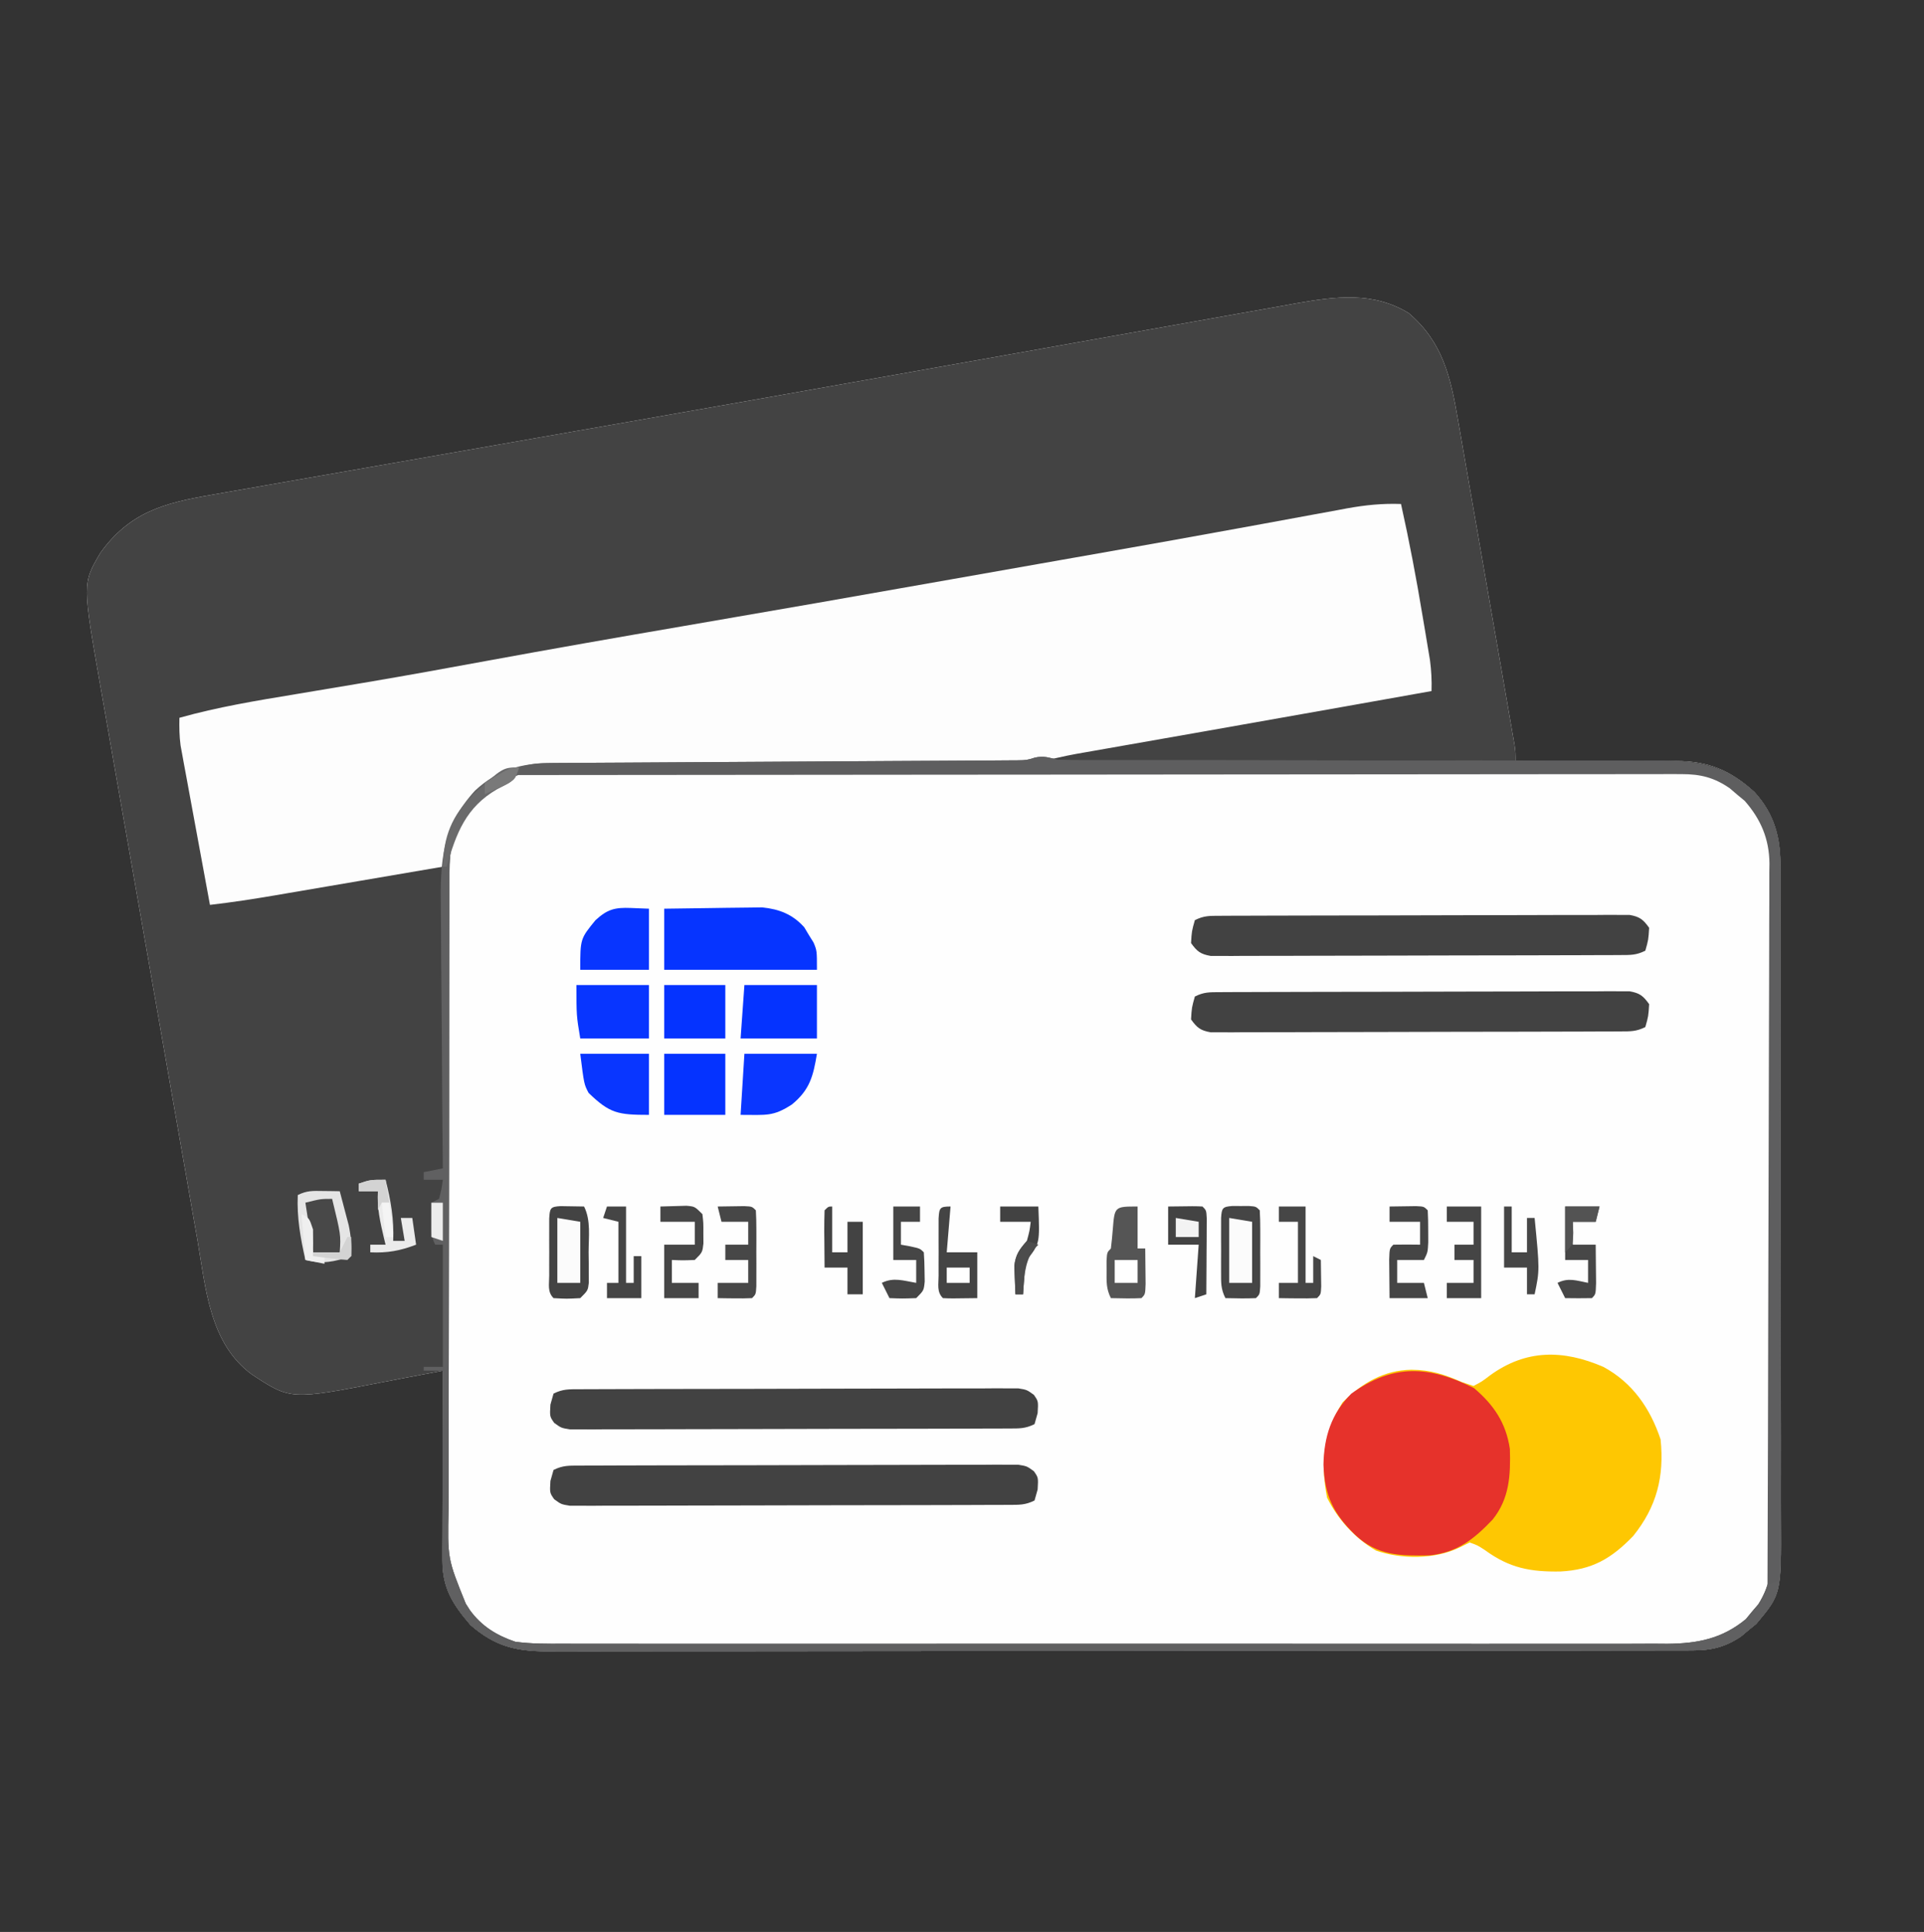 <?xml version="1.0" encoding="UTF-8" standalone="no"?>
<svg
   id="svg"
   version="1.1"
   style="display: block;"
   viewBox="0 0 504 506"
   sodipodi:docname="carta-di-credito.svg"
   inkscape:version="1.2.2 (b0a8486, 2022-12-01)"
   xmlns:inkscape="http://www.inkscape.org/namespaces/inkscape"
   xmlns:sodipodi="http://sodipodi.sourceforge.net/DTD/sodipodi-0.dtd"
   xmlns="http://www.w3.org/2000/svg"
   xmlns:svg="http://www.w3.org/2000/svg">
  <rect x="0" y="0" width="504" height="506" fill="#333333" stroke="none"/>
  <defs
     id="defs14312" />
  <sodipodi:namedview
     id="namedview14310"
     pagecolor="#ffffff"
     bordercolor="#000000"
     borderopacity="0.25"
     inkscape:showpageshadow="2"
     inkscape:pageopacity="0.0"
     inkscape:pagecheckerboard="0"
     inkscape:deskcolor="#d1d1d1"
     showgrid="false"
     inkscape:zoom="0.46640316"
     inkscape:cx="45.025424"
     inkscape:cy="253"
     inkscape:window-width="1427"
     inkscape:window-height="456"
     inkscape:window-x="0"
     inkscape:window-y="25"
     inkscape:window-maximized="0"
     inkscape:current-layer="svg" />
  <path
     d="M0 0 C8.922 7.574 11.008 16.761 12.901 27.878 C13.067 28.821 13.234 29.764 13.405 30.735 C13.947 33.819 14.48 36.906 15.012 39.992 C15.388 42.147 15.765 44.302 16.142 46.456 C16.929 50.956 17.711 55.456 18.49 59.957 C19.488 65.732 20.496 71.505 21.506 77.278 C22.283 81.72 23.057 86.162 23.83 90.604 C24.2 92.734 24.572 94.864 24.943 96.994 C25.461 99.961 25.974 102.93 26.487 105.898 C26.718 107.221 26.718 107.221 26.954 108.571 C27.163 109.782 27.163 109.782 27.375 111.017 C27.496 111.718 27.618 112.419 27.743 113.141 C28 115 28 115 28 118 C28.617 117.987 29.233 117.973 29.869 117.96 C36.326 117.826 42.782 117.736 49.24 117.67 C51.646 117.64 54.051 117.6 56.456 117.547 C59.927 117.474 63.396 117.44 66.867 117.414 C67.931 117.383 68.995 117.352 70.091 117.32 C78.471 117.316 84.404 119.809 90.616 125.474 C95.929 131.359 97.451 137.483 97.388 145.184 C97.396 146.378 97.396 146.378 97.404 147.596 C97.418 150.248 97.411 152.9 97.404 155.552 C97.41 157.46 97.417 159.367 97.425 161.275 C97.443 166.447 97.442 171.618 97.436 176.79 C97.433 181.111 97.439 185.433 97.445 189.754 C97.459 199.952 97.457 210.149 97.446 220.347 C97.435 230.857 97.449 241.367 97.475 251.878 C97.498 260.911 97.504 269.944 97.498 278.976 C97.495 284.367 97.497 289.758 97.515 295.149 C97.53 300.22 97.526 305.291 97.507 310.362 C97.504 312.219 97.507 314.076 97.517 315.933 C97.619 335.499 97.619 335.499 91.035 343.34 C90.384 343.867 89.733 344.394 89.062 344.938 C88.414 345.483 87.766 346.028 87.098 346.59 C82.989 349.352 79.408 350.25 74.488 350.257 C73.385 350.264 72.283 350.27 71.147 350.277 C69.339 350.272 69.339 350.272 67.494 350.267 C65.567 350.274 65.567 350.274 63.6 350.281 C60.035 350.293 56.471 350.293 52.906 350.291 C49.061 350.29 45.215 350.301 41.37 350.311 C33.837 350.327 26.303 350.333 18.77 350.334 C12.647 350.335 6.523 350.339 0.4 350.346 C-16.961 350.363 -34.323 350.372 -51.684 350.371 C-52.62 350.371 -53.556 350.371 -54.52 350.371 C-55.926 350.37 -55.926 350.37 -57.36 350.37 C-72.547 350.37 -87.735 350.389 -102.922 350.417 C-118.517 350.446 -134.111 350.459 -149.705 350.458 C-158.46 350.457 -167.215 350.463 -175.97 350.484 C-183.425 350.502 -190.879 350.507 -198.333 350.493 C-202.136 350.487 -205.938 350.486 -209.74 350.504 C-213.865 350.522 -217.989 350.51 -222.113 350.494 C-223.312 350.505 -224.511 350.515 -225.746 350.526 C-234.051 350.457 -239.325 349.174 -245.75 343.625 C-250.47 338.119 -253.13 333.901 -253.114 326.611 C-253.113 324.959 -253.113 324.959 -253.113 323.274 C-253.108 322.087 -253.103 320.899 -253.098 319.676 C-253.096 318.459 -253.095 317.243 -253.093 315.989 C-253.088 312.097 -253.075 308.205 -253.062 304.312 C-253.057 301.676 -253.053 299.04 -253.049 296.404 C-253.038 289.936 -253.021 283.468 -253 277 C-254.299 277.246 -254.299 277.246 -255.624 277.497 C-258.012 277.95 -260.4 278.402 -262.788 278.854 C-264.677 279.213 -266.567 279.574 -268.455 279.941 C-292.844 284.678 -292.844 284.678 -303 278 C-314.123 269.862 -315.104 255.418 -317.284 242.754 C-317.587 241.034 -317.892 239.315 -318.197 237.596 C-319.018 232.957 -319.826 228.316 -320.632 223.674 C-321.481 218.801 -322.34 213.93 -323.197 209.058 C-324.636 200.882 -326.066 192.703 -327.491 184.524 C-329.136 175.086 -330.791 165.649 -332.451 156.214 C-334.223 146.14 -335.989 136.065 -337.754 125.989 C-338.26 123.098 -338.768 120.207 -339.275 117.316 C-340.074 112.763 -340.869 108.21 -341.662 103.657 C-341.952 101.991 -342.243 100.327 -342.536 98.662 C-347.43 70.817 -347.43 70.817 -342.703 62.801 C-335.067 52.153 -325.961 49.725 -313.588 47.609 C-312.338 47.388 -311.087 47.167 -309.799 46.94 C-306.34 46.329 -302.88 45.729 -299.42 45.13 C-295.683 44.482 -291.949 43.824 -288.214 43.167 C-280.902 41.882 -273.588 40.606 -266.274 39.333 C-256.887 37.698 -247.502 36.054 -238.117 34.409 C-234.615 33.795 -231.114 33.182 -227.612 32.568 C-226.737 32.415 -225.862 32.262 -224.961 32.104 C-219.577 31.161 -214.194 30.219 -208.81 29.277 C-184.049 24.949 -159.296 20.576 -134.548 16.168 C-129.201 15.215 -123.853 14.265 -118.505 13.314 C-117.2 13.082 -117.2 13.082 -115.869 12.846 C-112.39 12.227 -108.911 11.609 -105.433 10.991 C-96.095 9.332 -86.758 7.67 -77.422 6 C-70.207 4.709 -62.99 3.424 -55.772 2.147 C-52.092 1.495 -48.413 0.841 -44.734 0.178 C-40.742 -0.54 -36.747 -1.246 -32.752 -1.95 C-31.598 -2.16 -30.443 -2.37 -29.253 -2.587 C-18.95 -4.382 -9.291 -5.638 0 0 Z "
     transform="translate(369,82)"
     style="fill: #FEFEFE;"
     id="path14205" />
  <path
     d="M0 0 C8.922 7.574 11.008 16.761 12.901 27.878 C13.067 28.821 13.234 29.764 13.405 30.735 C13.947 33.819 14.48 36.906 15.012 39.992 C15.388 42.147 15.765 44.302 16.142 46.456 C16.929 50.956 17.711 55.456 18.49 59.957 C19.488 65.732 20.496 71.505 21.506 77.278 C22.283 81.72 23.057 86.162 23.83 90.604 C24.2 92.734 24.572 94.864 24.943 96.994 C25.461 99.961 25.974 102.93 26.487 105.898 C26.718 107.221 26.718 107.221 26.954 108.571 C27.163 109.782 27.163 109.782 27.375 111.017 C27.496 111.718 27.618 112.419 27.743 113.141 C28 115 28 115 28 118 C28.617 117.987 29.233 117.973 29.869 117.96 C36.326 117.826 42.782 117.736 49.24 117.67 C51.646 117.64 54.051 117.6 56.456 117.547 C59.927 117.474 63.396 117.44 66.867 117.414 C67.931 117.383 68.995 117.352 70.091 117.32 C78.471 117.316 84.404 119.809 90.616 125.474 C95.929 131.359 97.451 137.483 97.388 145.184 C97.396 146.378 97.396 146.378 97.404 147.596 C97.418 150.248 97.411 152.9 97.404 155.552 C97.41 157.46 97.417 159.367 97.425 161.275 C97.443 166.447 97.442 171.618 97.436 176.79 C97.433 181.111 97.439 185.433 97.445 189.754 C97.459 199.952 97.457 210.149 97.446 220.347 C97.435 230.857 97.449 241.367 97.475 251.878 C97.498 260.911 97.504 269.944 97.498 278.976 C97.495 284.367 97.497 289.758 97.515 295.149 C97.53 300.22 97.526 305.291 97.507 310.362 C97.504 312.219 97.507 314.076 97.517 315.933 C97.619 335.499 97.619 335.499 91.035 343.34 C90.384 343.867 89.733 344.394 89.062 344.938 C88.414 345.483 87.766 346.028 87.098 346.59 C82.989 349.352 79.408 350.25 74.488 350.257 C73.385 350.264 72.283 350.27 71.147 350.277 C69.339 350.272 69.339 350.272 67.494 350.267 C65.567 350.274 65.567 350.274 63.6 350.281 C60.035 350.293 56.471 350.293 52.906 350.291 C49.061 350.29 45.215 350.301 41.37 350.311 C33.837 350.327 26.303 350.333 18.77 350.334 C12.647 350.335 6.523 350.339 0.4 350.346 C-16.961 350.363 -34.323 350.372 -51.684 350.371 C-52.62 350.371 -53.556 350.371 -54.52 350.371 C-55.926 350.37 -55.926 350.37 -57.36 350.37 C-72.547 350.37 -87.735 350.389 -102.922 350.417 C-118.517 350.446 -134.111 350.459 -149.705 350.458 C-158.46 350.457 -167.215 350.463 -175.97 350.484 C-183.425 350.502 -190.879 350.507 -198.333 350.493 C-202.136 350.487 -205.938 350.486 -209.74 350.504 C-213.865 350.522 -217.989 350.51 -222.113 350.494 C-223.312 350.505 -224.511 350.515 -225.746 350.526 C-234.051 350.457 -239.325 349.174 -245.75 343.625 C-250.47 338.119 -253.13 333.901 -253.114 326.611 C-253.113 324.959 -253.113 324.959 -253.113 323.274 C-253.108 322.087 -253.103 320.899 -253.098 319.676 C-253.096 318.459 -253.095 317.243 -253.093 315.989 C-253.088 312.097 -253.075 308.205 -253.062 304.312 C-253.057 301.676 -253.053 299.04 -253.049 296.404 C-253.038 289.936 -253.021 283.468 -253 277 C-254.299 277.246 -254.299 277.246 -255.624 277.497 C-258.012 277.95 -260.4 278.402 -262.788 278.854 C-264.677 279.213 -266.567 279.574 -268.455 279.941 C-292.844 284.678 -292.844 284.678 -303 278 C-314.123 269.862 -315.104 255.418 -317.284 242.754 C-317.587 241.034 -317.892 239.315 -318.197 237.596 C-319.018 232.957 -319.826 228.316 -320.632 223.674 C-321.481 218.801 -322.34 213.93 -323.197 209.058 C-324.636 200.882 -326.066 192.703 -327.491 184.524 C-329.136 175.086 -330.791 165.649 -332.451 156.214 C-334.223 146.14 -335.989 136.065 -337.754 125.989 C-338.26 123.098 -338.768 120.207 -339.275 117.316 C-340.074 112.763 -340.869 108.21 -341.662 103.657 C-341.952 101.991 -342.243 100.327 -342.536 98.662 C-347.43 70.817 -347.43 70.817 -342.703 62.801 C-335.067 52.153 -325.961 49.725 -313.588 47.609 C-312.338 47.388 -311.087 47.167 -309.799 46.94 C-306.34 46.329 -302.88 45.729 -299.42 45.13 C-295.683 44.482 -291.949 43.824 -288.214 43.167 C-280.902 41.882 -273.588 40.606 -266.274 39.333 C-256.887 37.698 -247.502 36.054 -238.117 34.409 C-234.615 33.795 -231.114 33.182 -227.612 32.568 C-226.737 32.415 -225.862 32.262 -224.961 32.104 C-219.577 31.161 -214.194 30.219 -208.81 29.277 C-184.049 24.949 -159.296 20.576 -134.548 16.168 C-129.201 15.215 -123.853 14.265 -118.505 13.314 C-117.2 13.082 -117.2 13.082 -115.869 12.846 C-112.39 12.227 -108.911 11.609 -105.433 10.991 C-96.095 9.332 -86.758 7.67 -77.422 6 C-70.207 4.709 -62.99 3.424 -55.772 2.147 C-52.092 1.495 -48.413 0.841 -44.734 0.178 C-40.742 -0.54 -36.747 -1.246 -32.752 -1.95 C-31.598 -2.16 -30.443 -2.37 -29.253 -2.587 C-18.95 -4.382 -9.291 -5.638 0 0 Z M-246.625 130.062 C-250.279 135.477 -251.295 140.276 -251.267 146.754 C-251.272 147.528 -251.276 148.301 -251.281 149.099 C-251.294 151.688 -251.292 154.277 -251.291 156.866 C-251.297 158.724 -251.303 160.582 -251.311 162.44 C-251.329 167.486 -251.333 172.531 -251.335 177.577 C-251.336 180.731 -251.34 183.885 -251.346 187.039 C-251.364 198.046 -251.372 209.053 -251.371 220.06 C-251.369 230.312 -251.39 240.564 -251.422 250.817 C-251.448 259.625 -251.459 268.432 -251.458 277.24 C-251.457 282.498 -251.463 287.756 -251.484 293.014 C-251.503 297.962 -251.504 302.909 -251.489 307.857 C-251.487 309.669 -251.492 311.481 -251.504 313.293 C-251.773 326.216 -251.773 326.216 -247 338 C-246.642 338.565 -246.284 339.129 -245.915 339.711 C-242.839 343.94 -238.875 346.358 -234 348 C-229.76 348.564 -225.565 348.54 -221.292 348.508 C-220.021 348.514 -218.751 348.52 -217.442 348.527 C-213.931 348.543 -210.421 348.535 -206.911 348.523 C-203.118 348.514 -199.326 348.528 -195.534 348.539 C-188.111 348.557 -180.688 348.553 -173.266 348.541 C-167.231 348.532 -161.197 348.531 -155.163 348.535 C-154.303 348.536 -153.444 348.536 -152.558 348.537 C-150.812 348.538 -149.066 348.54 -147.32 348.541 C-130.953 348.552 -114.587 348.539 -98.22 348.518 C-84.184 348.5 -70.149 348.503 -56.113 348.521 C-39.806 348.543 -23.498 348.551 -7.191 348.539 C-5.451 348.538 -3.711 348.537 -1.971 348.535 C-0.687 348.534 -0.687 348.534 0.623 348.533 C6.648 348.53 12.672 348.536 18.697 348.545 C26.043 348.556 33.388 348.553 40.733 348.532 C44.479 348.522 48.225 348.517 51.971 348.531 C56.036 348.545 60.1 348.528 64.165 348.508 C65.343 348.517 66.522 348.526 67.736 348.535 C75.693 348.459 82.091 347.224 88.34 342.07 C88.867 341.428 89.394 340.786 89.938 340.125 C90.755 339.17 90.755 339.17 91.59 338.195 C94.869 333.09 95.293 327.969 95.267 322.043 C95.274 320.868 95.274 320.868 95.281 319.669 C95.294 317.053 95.292 314.437 95.291 311.821 C95.297 309.941 95.303 308.062 95.311 306.182 C95.329 301.083 95.333 295.984 95.335 290.885 C95.336 287.698 95.34 284.51 95.346 281.323 C95.364 270.201 95.372 259.078 95.371 247.956 C95.369 237.593 95.391 227.231 95.422 216.869 C95.448 207.967 95.459 199.065 95.458 190.163 C95.457 184.849 95.463 179.534 95.484 174.22 C95.503 169.221 95.504 164.223 95.489 159.224 C95.487 157.392 95.492 155.561 95.504 153.729 C95.519 151.222 95.51 148.717 95.494 146.211 C95.51 145.131 95.51 145.131 95.526 144.03 C95.437 137.45 93.125 132.395 88.816 127.539 C88.073 126.907 87.329 126.276 86.562 125.625 C85.821 124.978 85.08 124.331 84.316 123.664 C80.208 120.713 76.633 119.751 71.608 119.737 C69.995 119.726 69.995 119.726 68.349 119.714 C67.174 119.716 65.998 119.717 64.787 119.719 C63.533 119.713 62.28 119.707 60.988 119.701 C57.511 119.685 54.034 119.681 50.556 119.68 C46.805 119.676 43.054 119.661 39.302 119.648 C31.1 119.62 22.897 119.608 14.694 119.6 C9.57 119.594 4.445 119.586 -0.679 119.577 C-14.874 119.552 -29.069 119.532 -43.264 119.525 C-44.172 119.524 -45.08 119.524 -46.016 119.524 C-46.927 119.523 -47.837 119.523 -48.775 119.522 C-50.62 119.521 -52.465 119.52 -54.31 119.52 C-55.225 119.519 -56.14 119.519 -57.083 119.518 C-71.902 119.51 -86.722 119.475 -101.541 119.429 C-116.765 119.381 -131.988 119.356 -147.212 119.354 C-155.756 119.352 -164.3 119.341 -172.844 119.304 C-180.121 119.274 -187.398 119.263 -194.676 119.28 C-198.386 119.288 -202.095 119.286 -205.805 119.258 C-209.837 119.228 -213.866 119.244 -217.898 119.265 C-219.058 119.249 -220.218 119.233 -221.413 119.216 C-231.206 119.334 -240.332 122.171 -246.625 130.062 Z "
     transform="translate(369,82)"
     style="fill: #434343;"
     id="path14207" />
  <path
     d="M0 0 C2.192 9.814 4.048 19.64 5.688 29.562 C5.915 30.902 6.142 32.241 6.369 33.58 C6.581 34.854 6.793 36.129 7.012 37.441 C7.202 38.583 7.392 39.724 7.589 40.901 C7.954 43.651 8.082 46.231 8 49 C1.563 50.146 -4.875 51.292 -11.312 52.438 C-12.299 52.613 -13.286 52.789 -14.302 52.97 C-26.53 55.145 -38.76 57.313 -50.992 59.465 C-52.14 59.667 -53.287 59.869 -54.47 60.077 C-60.068 61.063 -65.666 62.047 -71.265 63.029 C-73.326 63.392 -75.388 63.754 -77.449 64.117 C-78.37 64.278 -79.292 64.44 -80.241 64.606 C-81.117 64.76 -81.994 64.915 -82.897 65.074 C-83.645 65.205 -84.393 65.336 -85.164 65.472 C-86.813 65.779 -88.458 66.108 -90.09 66.494 C-97.079 68.074 -103.778 68.287 -110.926 68.271 C-112.181 68.276 -113.436 68.282 -114.729 68.287 C-117.439 68.297 -120.148 68.304 -122.858 68.305 C-127.15 68.307 -131.442 68.325 -135.734 68.346 C-146.39 68.395 -157.046 68.426 -167.702 68.447 C-175.997 68.464 -184.291 68.486 -192.586 68.53 C-196.845 68.552 -201.104 68.56 -205.363 68.558 C-208.643 68.56 -211.923 68.581 -215.203 68.599 C-216.371 68.595 -217.538 68.59 -218.741 68.585 C-228.396 68.671 -236.045 70.159 -243.207 76.906 C-247.834 82.309 -249.919 88.066 -251 95 C-258.401 96.266 -265.803 97.529 -273.205 98.79 C-275.721 99.219 -278.237 99.649 -280.752 100.079 C-284.376 100.699 -288.001 101.317 -291.625 101.934 C-292.743 102.125 -293.861 102.317 -295.013 102.515 C-300.666 103.475 -306.303 104.345 -312 105 C-313.146 98.826 -314.284 92.652 -315.418 86.476 C-315.804 84.376 -316.192 82.276 -316.582 80.176 C-317.142 77.156 -317.697 74.135 -318.25 71.113 C-318.425 70.177 -318.6 69.24 -318.78 68.275 C-318.94 67.394 -319.101 66.514 -319.266 65.607 C-319.408 64.836 -319.55 64.066 -319.696 63.272 C-320.024 60.824 -320.051 58.467 -320 56 C-309.973 53.175 -299.796 51.508 -289.531 49.813 C-284.265 48.943 -279.001 48.056 -273.738 47.168 C-272.663 46.987 -271.588 46.806 -270.481 46.619 C-260.199 44.879 -249.942 43.014 -239.688 41.125 C-222.624 37.987 -205.537 34.996 -188.438 32.062 C-164.742 27.996 -141.06 23.857 -117.387 19.662 C-110.006 18.354 -102.625 17.053 -95.242 15.754 C-92.037 15.19 -88.831 14.625 -85.625 14.061 C-83.513 13.689 -81.4 13.318 -79.288 12.946 C-67.16 10.814 -55.039 8.65 -42.926 6.434 C-40.612 6.012 -38.298 5.59 -35.985 5.168 C-31.588 4.366 -27.193 3.556 -22.799 2.742 C-20.808 2.379 -18.818 2.015 -16.828 1.652 C-15.933 1.484 -15.037 1.316 -14.114 1.142 C-9.323 0.276 -4.869 -0.174 0 0 Z "
     transform="translate(367,132)"
     style="fill: #FDFDFD;"
     id="path14209" />
  <path
     d="M0 0 C7.627 4.112 12.283 10.849 15 19 C15.99 28.757 13.992 36.639 7.812 44.312 C2.082 50.235 -2.951 53.168 -11.244 53.588 C-19.086 53.716 -24.55 52.719 -31 48 C-32.978 46.714 -32.978 46.714 -35 46 C-36.392 46.681 -36.392 46.681 -37.812 47.375 C-44.178 50.434 -52.936 50.407 -59.539 48.121 C-65.104 44.866 -69.504 39.992 -72.375 34.25 C-74.148 25.028 -73.31 17.271 -68.312 9.312 C-63.267 4.267 -57.534 0.886 -50.312 0.75 C-45.229 0.787 -41.634 1.967 -37 4 C-36.01 4.33 -35.02 4.66 -34 5 C-31.821 3.862 -31.821 3.862 -29.625 2.188 C-20.231 -4.607 -10.538 -4.544 0 0 Z "
     transform="translate(420,358)"
     style="fill: #FEC702;"
     id="path14211" />
  <path
     d="M0 0 C2.3 0.089 4.603 0.12 6.906 0.118 C7.6 0.119 8.295 0.119 9.011 0.12 C11.338 0.121 13.665 0.116 15.993 0.11 C17.662 0.11 19.331 0.11 21 0.111 C24.595 0.112 28.19 0.111 31.786 0.108 C37.477 0.104 43.167 0.113 48.858 0.125 C50.299 0.128 50.299 0.128 51.77 0.131 C53.735 0.136 55.7 0.14 57.665 0.144 C70.912 0.172 84.159 0.192 97.406 0.175 C106.343 0.163 115.28 0.173 124.217 0.207 C128.944 0.224 133.67 0.231 138.396 0.211 C142.847 0.193 147.297 0.202 151.747 0.233 C153.375 0.24 155.003 0.236 156.631 0.221 C166.982 0.133 174.667 1.162 182.598 8.473 C187.946 14.32 189.451 20.499 189.388 28.184 C189.396 29.378 189.396 29.378 189.404 30.596 C189.418 33.248 189.411 35.9 189.404 38.552 C189.41 40.46 189.417 42.367 189.425 44.275 C189.443 49.447 189.442 54.618 189.436 59.79 C189.433 64.111 189.439 68.433 189.445 72.754 C189.459 82.952 189.457 93.149 189.446 103.347 C189.435 113.857 189.449 124.367 189.475 134.878 C189.498 143.911 189.504 152.944 189.498 161.976 C189.495 167.367 189.497 172.758 189.515 178.149 C189.53 183.22 189.526 188.291 189.507 193.362 C189.504 195.219 189.507 197.076 189.517 198.933 C189.619 218.499 189.619 218.499 183.035 226.34 C182.384 226.867 181.733 227.394 181.062 227.938 C180.414 228.483 179.766 229.028 179.098 229.59 C174.989 232.352 171.408 233.25 166.488 233.257 C165.385 233.264 164.283 233.27 163.147 233.277 C161.339 233.272 161.339 233.272 159.494 233.267 C157.567 233.274 157.567 233.274 155.6 233.281 C152.035 233.293 148.471 233.293 144.906 233.291 C141.061 233.29 137.215 233.301 133.37 233.311 C125.837 233.327 118.303 233.333 110.77 233.334 C104.647 233.335 98.523 233.339 92.4 233.346 C75.039 233.363 57.677 233.372 40.316 233.371 C39.38 233.371 38.444 233.371 37.48 233.371 C36.074 233.37 36.074 233.37 34.64 233.37 C19.453 233.37 4.265 233.389 -10.922 233.417 C-26.517 233.446 -42.111 233.459 -57.705 233.458 C-66.46 233.457 -75.215 233.463 -83.97 233.484 C-91.425 233.502 -98.879 233.507 -106.333 233.493 C-110.136 233.487 -113.938 233.486 -117.74 233.504 C-121.865 233.522 -125.989 233.51 -130.113 233.494 C-131.312 233.505 -132.511 233.515 -133.746 233.526 C-142.051 233.457 -147.325 232.174 -153.75 226.625 C-158.47 221.119 -161.13 216.901 -161.114 209.611 C-161.113 208.51 -161.113 207.409 -161.113 206.274 C-161.108 205.087 -161.103 203.899 -161.098 202.676 C-161.096 201.459 -161.095 200.243 -161.093 198.989 C-161.088 195.097 -161.075 191.205 -161.062 187.312 C-161.057 184.676 -161.053 182.04 -161.049 179.404 C-161.038 172.936 -161.021 166.468 -161 160 C-162.65 160 -164.3 160 -166 160 C-166 159.67 -166 159.34 -166 159 C-164.35 159 -162.7 159 -161 159 C-161 148.44 -161 137.88 -161 127 C-161.66 127 -162.32 127 -163 127 C-164.203 124.595 -164.101 123.05 -164.062 120.375 C-164.053 119.558 -164.044 118.74 -164.035 117.898 C-164.024 117.272 -164.012 116.645 -164 116 C-163.01 115.505 -163.01 115.505 -162 115 C-161.344 112.473 -161.344 112.473 -161 110 C-162.65 110 -164.3 110 -166 110 C-166 109.34 -166 108.68 -166 108 C-163.525 107.505 -163.525 107.505 -161 107 C-161.011 105.957 -161.022 104.915 -161.034 103.84 C-161.135 93.984 -161.21 84.127 -161.259 74.27 C-161.285 69.203 -161.32 64.137 -161.377 59.07 C-161.432 54.175 -161.461 49.28 -161.474 44.384 C-161.484 42.522 -161.502 40.661 -161.529 38.799 C-161.701 26.482 -161.237 17.558 -152.562 8.062 C-146.571 2.539 -140.483 0.892 -132.49 0.849 C-131.395 0.84 -130.3 0.832 -129.172 0.823 C-127.981 0.819 -126.79 0.815 -125.562 0.811 C-123.625 0.798 -121.687 0.785 -119.75 0.772 C-117.672 0.76 -115.595 0.749 -113.518 0.74 C-109.186 0.719 -104.853 0.692 -100.521 0.663 C-90.545 0.598 -80.568 0.542 -70.591 0.487 C-61.443 0.436 -52.295 0.383 -43.147 0.322 C-38.841 0.294 -34.534 0.271 -30.227 0.251 C-28.194 0.24 -26.161 0.228 -24.128 0.215 C-21.649 0.198 -19.171 0.185 -16.692 0.177 C-15.6 0.168 -14.508 0.16 -13.383 0.151 C-12.434 0.146 -11.486 0.141 -10.508 0.136 C-8.044 0.091 -8.044 0.091 -5.914 -0.572 C-3.579 -1.094 -2.307 -0.603 0 0 Z M-154.625 13.062 C-158.279 18.477 -159.295 23.276 -159.267 29.754 C-159.272 30.528 -159.276 31.301 -159.281 32.099 C-159.294 34.688 -159.292 37.277 -159.291 39.866 C-159.297 41.724 -159.303 43.582 -159.311 45.44 C-159.329 50.486 -159.333 55.531 -159.335 60.577 C-159.336 63.731 -159.34 66.885 -159.346 70.039 C-159.364 81.046 -159.372 92.053 -159.371 103.06 C-159.369 113.312 -159.39 123.564 -159.422 133.817 C-159.448 142.625 -159.459 151.432 -159.458 160.24 C-159.457 165.498 -159.463 170.756 -159.484 176.014 C-159.503 180.962 -159.504 185.909 -159.489 190.857 C-159.487 192.669 -159.492 194.481 -159.504 196.293 C-159.773 209.216 -159.773 209.216 -155 221 C-154.642 221.565 -154.284 222.129 -153.915 222.711 C-150.839 226.94 -146.875 229.358 -142 231 C-137.76 231.564 -133.565 231.54 -129.292 231.508 C-128.021 231.514 -126.751 231.52 -125.442 231.527 C-121.931 231.543 -118.421 231.535 -114.911 231.523 C-111.118 231.514 -107.326 231.528 -103.534 231.539 C-96.111 231.557 -88.688 231.553 -81.266 231.541 C-75.231 231.532 -69.197 231.531 -63.163 231.535 C-62.303 231.536 -61.444 231.536 -60.558 231.537 C-58.812 231.538 -57.066 231.54 -55.32 231.541 C-38.953 231.552 -22.587 231.539 -6.22 231.518 C7.816 231.5 21.851 231.503 35.887 231.521 C52.194 231.543 68.502 231.551 84.809 231.539 C86.549 231.538 88.289 231.537 90.029 231.535 C91.313 231.534 91.313 231.534 92.623 231.533 C98.648 231.53 104.672 231.536 110.697 231.545 C118.043 231.556 125.388 231.553 132.733 231.532 C136.479 231.522 140.225 231.517 143.971 231.531 C148.036 231.545 152.1 231.528 156.165 231.508 C157.343 231.517 158.522 231.526 159.736 231.535 C167.693 231.459 174.091 230.224 180.34 225.07 C180.867 224.428 181.394 223.786 181.938 223.125 C182.755 222.17 182.755 222.17 183.59 221.195 C186.869 216.09 187.293 210.969 187.267 205.043 C187.274 203.868 187.274 203.868 187.281 202.669 C187.294 200.053 187.292 197.437 187.291 194.821 C187.297 192.941 187.303 191.062 187.311 189.182 C187.329 184.083 187.333 178.984 187.335 173.885 C187.336 170.698 187.34 167.51 187.346 164.323 C187.364 153.201 187.372 142.078 187.371 130.956 C187.369 120.593 187.391 110.231 187.422 99.869 C187.448 90.967 187.459 82.065 187.458 73.163 C187.457 67.849 187.463 62.534 187.484 57.22 C187.503 52.221 187.504 47.223 187.489 42.224 C187.487 40.392 187.492 38.561 187.504 36.729 C187.519 34.222 187.51 31.717 187.494 29.211 C187.51 28.131 187.51 28.131 187.526 27.03 C187.437 20.45 185.125 15.395 180.816 10.539 C180.073 9.907 179.329 9.276 178.562 8.625 C177.821 7.978 177.08 7.331 176.316 6.664 C172.208 3.713 168.633 2.751 163.608 2.737 C161.995 2.726 161.995 2.726 160.349 2.714 C159.174 2.716 157.998 2.717 156.787 2.719 C155.533 2.713 154.28 2.707 152.988 2.701 C149.511 2.685 146.034 2.681 142.556 2.68 C138.805 2.676 135.054 2.661 131.302 2.648 C123.1 2.62 114.897 2.608 106.694 2.6 C101.57 2.594 96.445 2.586 91.321 2.577 C77.126 2.552 62.931 2.532 48.736 2.525 C47.828 2.524 46.92 2.524 45.984 2.524 C45.073 2.523 44.163 2.523 43.225 2.522 C41.38 2.521 39.535 2.52 37.69 2.52 C36.775 2.519 35.86 2.519 34.917 2.518 C20.098 2.51 5.278 2.475 -9.541 2.429 C-24.765 2.381 -39.988 2.356 -55.212 2.354 C-63.756 2.352 -72.3 2.341 -80.844 2.304 C-88.121 2.274 -95.398 2.263 -102.676 2.28 C-106.386 2.288 -110.095 2.286 -113.805 2.258 C-117.837 2.228 -121.866 2.244 -125.898 2.265 C-127.058 2.249 -128.218 2.233 -129.413 2.216 C-139.206 2.334 -148.332 5.171 -154.625 13.062 Z "
     transform="translate(277,199)"
     style="fill: #606061;"
     id="path14213" />
  <path
     d="M0 0 C5.182 4.393 8.384 9.116 9.391 15.922 C9.598 22.818 9.305 28.922 4.875 34.438 C-0.029 39.587 -4.38 43.039 -11.613 43.809 C-19.282 43.942 -25.28 43.963 -31.125 38.438 C-36.852 32.904 -39.161 28.096 -39.438 20.062 C-39.288 12.727 -37.398 6.711 -32.125 1.438 C-21.104 -6.438 -11.789 -5.894 0 0 Z "
     transform="translate(386.125,363.562)"
     style="fill: #E6322B;"
     id="path14215" />
  <path
     d="M0 0 C1.537 -0.009 1.537 -0.009 3.106 -0.017 C4.799 -0.019 4.799 -0.019 6.527 -0.021 C8.305 -0.028 8.305 -0.028 10.119 -0.036 C13.375 -0.048 16.631 -0.055 19.887 -0.06 C21.921 -0.063 23.954 -0.067 25.987 -0.071 C32.346 -0.085 38.705 -0.095 45.063 -0.098 C52.409 -0.103 59.755 -0.12 67.101 -0.149 C72.776 -0.171 78.45 -0.181 84.125 -0.182 C87.516 -0.184 90.907 -0.189 94.298 -0.207 C98.079 -0.224 101.859 -0.223 105.64 -0.216 C106.767 -0.225 107.894 -0.234 109.055 -0.244 C110.596 -0.236 110.596 -0.236 112.169 -0.227 C113.063 -0.229 113.958 -0.23 114.879 -0.231 C117.148 0.14 117.148 0.14 118.971 1.468 C120.148 3.14 120.148 3.14 119.961 6.265 C119.692 7.214 119.424 8.163 119.148 9.14 C116.682 10.374 115.055 10.272 112.296 10.281 C111.271 10.287 110.246 10.292 109.19 10.298 C108.061 10.299 106.933 10.3 105.769 10.302 C103.991 10.309 103.991 10.309 102.177 10.317 C98.921 10.329 95.665 10.336 92.409 10.341 C90.375 10.344 88.342 10.348 86.309 10.352 C79.95 10.366 73.592 10.375 67.233 10.379 C59.887 10.384 52.541 10.401 45.195 10.43 C39.521 10.452 33.846 10.462 28.171 10.463 C24.78 10.464 21.389 10.47 17.998 10.488 C14.217 10.505 10.437 10.503 6.656 10.497 C5.529 10.506 4.402 10.515 3.241 10.525 C2.214 10.519 1.186 10.514 0.127 10.508 C-1.214 10.51 -1.214 10.51 -2.583 10.512 C-4.852 10.14 -4.852 10.14 -6.675 8.813 C-7.852 7.14 -7.852 7.14 -7.664 4.015 C-7.396 3.067 -7.128 2.118 -6.852 1.14 C-4.386 -0.093 -2.759 0.009 0 0 Z "
     transform="translate(151.852,383.86)"
     style="fill: #424242;"
     id="path14217" />
  <path
     d="M0 0 C1.537 -0.009 1.537 -0.009 3.106 -0.017 C4.799 -0.019 4.799 -0.019 6.527 -0.021 C8.305 -0.028 8.305 -0.028 10.119 -0.036 C13.375 -0.048 16.631 -0.055 19.887 -0.06 C21.921 -0.063 23.954 -0.067 25.987 -0.071 C32.346 -0.085 38.705 -0.095 45.063 -0.098 C52.409 -0.103 59.755 -0.12 67.101 -0.149 C72.776 -0.171 78.45 -0.181 84.125 -0.182 C87.516 -0.184 90.907 -0.189 94.298 -0.207 C98.079 -0.224 101.859 -0.223 105.64 -0.216 C106.767 -0.225 107.894 -0.234 109.055 -0.244 C110.596 -0.236 110.596 -0.236 112.169 -0.227 C113.063 -0.229 113.958 -0.23 114.879 -0.231 C117.148 0.14 117.148 0.14 118.971 1.468 C120.148 3.14 120.148 3.14 119.961 6.265 C119.692 7.214 119.424 8.163 119.148 9.14 C116.682 10.374 115.055 10.272 112.296 10.281 C111.271 10.287 110.246 10.292 109.19 10.298 C108.061 10.299 106.933 10.3 105.769 10.302 C103.991 10.309 103.991 10.309 102.177 10.317 C98.921 10.329 95.665 10.336 92.409 10.341 C90.375 10.344 88.342 10.348 86.309 10.352 C79.95 10.366 73.592 10.375 67.233 10.379 C59.887 10.384 52.541 10.401 45.195 10.43 C39.521 10.452 33.846 10.462 28.171 10.463 C24.78 10.464 21.389 10.47 17.998 10.488 C14.217 10.505 10.437 10.503 6.656 10.497 C5.529 10.506 4.402 10.515 3.241 10.525 C2.214 10.519 1.186 10.514 0.127 10.508 C-1.214 10.51 -1.214 10.51 -2.583 10.512 C-4.852 10.14 -4.852 10.14 -6.675 8.813 C-7.852 7.14 -7.852 7.14 -7.664 4.015 C-7.396 3.067 -7.128 2.118 -6.852 1.14 C-4.386 -0.093 -2.759 0.009 0 0 Z "
     transform="translate(151.852,363.86)"
     style="fill: #424242;"
     id="path14219" />
  <path
     d="M0 0 C0.958 -0.006 1.915 -0.011 2.902 -0.017 C3.956 -0.018 5.01 -0.02 6.096 -0.021 C7.203 -0.026 8.311 -0.031 9.452 -0.036 C13.128 -0.05 16.803 -0.057 20.479 -0.063 C23.025 -0.068 25.571 -0.074 28.117 -0.08 C32.776 -0.089 37.435 -0.095 42.094 -0.098 C48.955 -0.103 55.816 -0.12 62.678 -0.149 C68.617 -0.174 74.557 -0.181 80.496 -0.183 C83.025 -0.186 85.554 -0.194 88.083 -0.207 C91.615 -0.224 95.146 -0.223 98.678 -0.216 C100.256 -0.23 100.256 -0.23 101.866 -0.244 C102.827 -0.238 103.787 -0.233 104.777 -0.227 C105.612 -0.229 106.447 -0.23 107.308 -0.231 C109.973 0.231 110.889 0.955 112.452 3.14 C112.264 6.265 112.264 6.265 111.452 9.14 C109.059 10.337 107.576 10.271 104.904 10.281 C103.467 10.289 103.467 10.289 102.002 10.298 C100.948 10.299 99.894 10.3 98.808 10.302 C97.146 10.309 97.146 10.309 95.452 10.317 C91.776 10.331 88.1 10.338 84.424 10.344 C81.879 10.349 79.333 10.355 76.787 10.361 C72.128 10.37 67.469 10.376 62.81 10.379 C55.949 10.384 49.087 10.401 42.226 10.43 C36.286 10.455 30.347 10.462 24.407 10.464 C21.878 10.467 19.349 10.475 16.82 10.488 C13.288 10.505 9.757 10.503 6.225 10.497 C5.173 10.506 4.121 10.515 3.037 10.525 C2.077 10.519 1.117 10.514 0.127 10.508 C-0.708 10.509 -1.544 10.511 -2.404 10.512 C-5.069 10.05 -5.985 9.326 -7.548 7.14 C-7.361 4.015 -7.361 4.015 -6.548 1.14 C-4.155 -0.056 -2.672 0.01 0 0 Z "
     transform="translate(319.548,259.86)"
     style="fill: #424242;"
     id="path14221" />
  <path
     d="M0 0 C0.958 -0.006 1.915 -0.011 2.902 -0.017 C3.956 -0.018 5.01 -0.02 6.096 -0.021 C7.203 -0.026 8.311 -0.031 9.452 -0.036 C13.128 -0.05 16.803 -0.057 20.479 -0.063 C23.025 -0.068 25.571 -0.074 28.117 -0.08 C32.776 -0.089 37.435 -0.095 42.094 -0.098 C48.955 -0.103 55.816 -0.12 62.678 -0.149 C68.617 -0.174 74.557 -0.181 80.496 -0.183 C83.025 -0.186 85.554 -0.194 88.083 -0.207 C91.615 -0.224 95.146 -0.223 98.678 -0.216 C100.256 -0.23 100.256 -0.23 101.866 -0.244 C102.827 -0.238 103.787 -0.233 104.777 -0.227 C105.612 -0.229 106.447 -0.23 107.308 -0.231 C109.973 0.231 110.889 0.955 112.452 3.14 C112.264 6.265 112.264 6.265 111.452 9.14 C109.059 10.337 107.576 10.271 104.904 10.281 C103.467 10.289 103.467 10.289 102.002 10.298 C100.948 10.299 99.894 10.3 98.808 10.302 C97.146 10.309 97.146 10.309 95.452 10.317 C91.776 10.331 88.1 10.338 84.424 10.344 C81.879 10.349 79.333 10.355 76.787 10.361 C72.128 10.37 67.469 10.376 62.81 10.379 C55.949 10.384 49.087 10.401 42.226 10.43 C36.286 10.455 30.347 10.462 24.407 10.464 C21.878 10.467 19.349 10.475 16.82 10.488 C13.288 10.505 9.757 10.503 6.225 10.497 C5.173 10.506 4.121 10.515 3.037 10.525 C2.077 10.519 1.117 10.514 0.127 10.508 C-0.708 10.509 -1.544 10.511 -2.404 10.512 C-5.069 10.05 -5.985 9.326 -7.548 7.14 C-7.361 4.015 -7.361 4.015 -6.548 1.14 C-4.155 -0.056 -2.672 0.01 0 0 Z "
     transform="translate(319.548,239.86)"
     style="fill: #424242;"
     id="path14223" />
  <path
     d="M0 0 C2.3 0.089 4.603 0.12 6.906 0.118 C7.6 0.119 8.295 0.119 9.011 0.12 C11.338 0.121 13.665 0.116 15.993 0.11 C17.662 0.11 19.331 0.11 21 0.111 C24.595 0.112 28.19 0.111 31.786 0.108 C37.477 0.104 43.167 0.113 48.858 0.125 C50.299 0.128 50.299 0.128 51.77 0.131 C53.735 0.136 55.7 0.14 57.665 0.144 C70.912 0.172 84.159 0.192 97.406 0.175 C106.343 0.163 115.28 0.173 124.217 0.207 C128.944 0.224 133.67 0.231 138.396 0.211 C142.847 0.193 147.297 0.202 151.747 0.233 C153.375 0.24 155.003 0.236 156.631 0.221 C166.982 0.133 174.667 1.162 182.598 8.473 C187.971 14.348 189.452 20.525 189.361 28.245 C189.363 29.047 189.366 29.849 189.369 30.676 C189.373 33.349 189.357 36.022 189.341 38.695 C189.34 40.617 189.34 42.539 189.342 44.462 C189.343 49.67 189.325 54.878 189.304 60.086 C189.285 65.533 189.284 70.979 189.28 76.426 C189.271 86.735 189.246 97.044 189.216 107.354 C189.183 119.092 189.166 130.831 189.151 142.57 C189.12 166.713 189.067 190.857 189 215 C188.01 215.33 187.02 215.66 186 216 C186.004 215.002 186.007 214.005 186.011 212.977 C186.1 188.698 186.166 164.419 186.207 140.14 C186.228 128.399 186.256 116.658 186.302 104.917 C186.342 94.682 186.367 84.448 186.376 74.214 C186.382 68.796 186.394 63.377 186.423 57.959 C186.45 52.857 186.458 47.755 186.452 42.653 C186.454 40.783 186.461 38.912 186.477 37.042 C186.497 34.483 186.492 31.924 186.481 29.365 C186.493 28.63 186.504 27.894 186.516 27.136 C186.443 20.715 184.269 15.59 180.035 10.758 C179.384 10.219 178.733 9.68 178.062 9.125 C177.414 8.571 176.766 8.016 176.098 7.445 C172.029 4.642 168.449 3.75 163.543 3.754 C162.454 3.75 161.364 3.746 160.241 3.742 C159.049 3.748 157.858 3.753 156.63 3.759 C154.725 3.757 154.725 3.757 152.781 3.754 C149.258 3.75 145.735 3.758 142.211 3.768 C138.411 3.777 134.611 3.774 130.811 3.772 C124.227 3.771 117.644 3.777 111.061 3.789 C101.542 3.805 92.024 3.81 82.505 3.813 C67.062 3.817 51.619 3.83 36.177 3.849 C21.175 3.867 6.173 3.882 -8.828 3.89 C-9.753 3.891 -10.678 3.891 -11.63 3.892 C-16.269 3.894 -20.908 3.897 -25.546 3.899 C-64.031 3.92 -102.515 3.955 -141 4 C-141 3.34 -141 2.68 -141 2 C-137.966 0.989 -135.906 0.866 -132.731 0.849 C-131.093 0.836 -131.093 0.836 -129.421 0.823 C-128.223 0.819 -127.024 0.815 -125.789 0.811 C-123.852 0.798 -121.915 0.785 -119.978 0.772 C-117.895 0.76 -115.812 0.749 -113.73 0.74 C-109.389 0.719 -105.048 0.692 -100.708 0.663 C-91.493 0.603 -82.278 0.551 -73.062 0.5 C-63.118 0.445 -53.173 0.388 -43.229 0.322 C-38.914 0.294 -34.599 0.271 -30.284 0.251 C-28.246 0.24 -26.208 0.228 -24.17 0.215 C-21.685 0.198 -19.199 0.185 -16.714 0.177 C-15.072 0.164 -15.072 0.164 -13.396 0.151 C-11.97 0.144 -11.97 0.144 -10.514 0.136 C-8.045 0.091 -8.045 0.091 -5.913 -0.572 C-3.579 -1.094 -2.307 -0.603 0 0 Z "
     transform="translate(277,199)"
     style="fill: #5E5E5F;"
     id="path14225" />
  <path
     d="M0 0 C4.021 -0.069 8.04 -0.129 12.061 -0.165 C13.426 -0.18 14.792 -0.2 16.157 -0.226 C18.128 -0.263 20.099 -0.278 22.07 -0.293 C23.254 -0.309 24.437 -0.324 25.657 -0.341 C30.157 0.118 33.624 1.47 36.68 4.867 C37.271 5.861 37.271 5.861 37.875 6.875 C38.285 7.532 38.695 8.19 39.117 8.867 C40 11 40 11 40 16 C26.8 16 13.6 16 0 16 C0 10.72 0 5.44 0 0 Z "
     transform="translate(174,238)"
     style="fill: #0634FF;"
     id="path14227" />
  <path
     d="M0 0 C6.27 0 12.54 0 19 0 C19 4.62 19 9.24 19 14 C12.4 14 5.8 14 -1 14 C-0.67 9.38 -0.34 4.76 0 0 Z "
     transform="translate(195,258)"
     style="fill: #0533FF;"
     id="path14229" />
  <path
     d="M0 0 C6.27 0 12.54 0 19 0 C19 4.62 19 9.24 19 14 C13.06 14 7.12 14 1 14 C0 8 0 8 0 0 Z "
     transform="translate(151,258)"
     style="fill: #0835FF;"
     id="path14231" />
  <path
     d="M0 0 C5.28 0 10.56 0 16 0 C16 5.28 16 10.56 16 16 C10.72 16 5.44 16 0 16 C0 10.72 0 5.44 0 0 Z "
     transform="translate(174,276)"
     style="fill: #0533FF;"
     id="path14233" />
  <path
     d="M0 0 C6.27 0 12.54 0 19 0 C18.02 5.881 17.132 9.424 12.461 13.266 C7.496 16.485 5.833 16 -1 16 C-0.67 10.72 -0.34 5.44 0 0 Z "
     transform="translate(195,276)"
     style="fill: #0A36FF;"
     id="path14235" />
  <path
     d="M0 0 C1.567 0.062 3.135 0.124 4.75 0.188 C4.75 5.468 4.75 10.748 4.75 16.188 C-1.19 16.188 -7.13 16.188 -13.25 16.188 C-13.25 8.076 -13.25 8.076 -9.25 3.188 C-6.136 0.336 -4.192 -0.165 0 0 Z "
     transform="translate(165.25,237.812)"
     style="fill: #0835FF;"
     id="path14237" />
  <path
     d="M0 0 C5.94 0 11.88 0 18 0 C18 5.28 18 10.56 18 16 C9.81 16 7.725 15.597 2.188 10.25 C1 8 1 8 0 0 Z "
     transform="translate(152,276)"
     style="fill: #0936FF;"
     id="path14239" />
  <path
     d="M0 0 C0.722 0.003 1.444 0.005 2.188 0.008 C2.909 0.005 3.631 0.003 4.375 0 C6.188 0.133 6.188 0.133 7.188 1.133 C7.287 2.755 7.318 4.382 7.32 6.008 C7.322 7.485 7.322 7.485 7.324 8.992 C7.32 10.029 7.316 11.065 7.312 12.133 C7.316 13.169 7.32 14.206 7.324 15.273 C7.323 16.258 7.322 17.243 7.32 18.258 C7.319 19.168 7.318 20.078 7.317 21.016 C7.188 23.133 7.188 23.133 6.188 24.133 C3.517 24.274 0.863 24.175 -1.812 24.133 C-3.031 21.696 -2.942 20.1 -2.945 17.379 C-2.947 16.442 -2.948 15.506 -2.949 14.541 C-2.945 13.561 -2.941 12.58 -2.938 11.57 C-2.941 10.586 -2.945 9.602 -2.949 8.588 C-2.948 7.653 -2.947 6.717 -2.945 5.754 C-2.944 4.892 -2.943 4.03 -2.942 3.142 C-2.775 0.552 -2.594 0.19 0 0 Z "
     transform="translate(322.812,315.867)"
     style="fill: #454545;"
     id="path14241" />
  <path
     d="M0 0 C2.051 0.033 4.102 0.065 6.152 0.098 C7.979 3.751 7.337 8.076 7.34 12.098 C7.352 13.026 7.364 13.954 7.377 14.91 C7.38 16.24 7.38 16.24 7.383 17.598 C7.387 18.412 7.391 19.227 7.395 20.066 C7.152 22.098 7.152 22.098 5.152 24.098 C1.59 24.285 1.59 24.285 -1.848 24.098 C-3.502 22.444 -2.978 20.495 -2.98 18.223 C-2.982 17.238 -2.983 16.253 -2.984 15.238 C-2.981 14.202 -2.977 13.165 -2.973 12.098 C-2.978 10.543 -2.978 10.543 -2.984 8.957 C-2.983 7.972 -2.982 6.987 -2.98 5.973 C-2.979 5.063 -2.978 4.152 -2.977 3.215 C-2.813 0.535 -2.69 0.142 0 0 Z "
     transform="translate(146.848,315.902)"
     style="fill: #434343;"
     id="path14243" />
  <path
     d="M0 0 C5.28 0 10.56 0 16 0 C16 4.62 16 9.24 16 14 C10.72 14 5.44 14 0 14 C0 9.38 0 4.76 0 0 Z "
     transform="translate(174,258)"
     style="fill: #0533FF;"
     id="path14245" />
  <path
     d="M0 0 C1.226 0.014 1.226 0.014 2.477 0.027 C3.416 0.045 3.416 0.045 4.375 0.062 C4.882 1.956 5.381 3.853 5.875 5.75 C6.153 6.806 6.432 7.861 6.719 8.949 C7.314 11.774 7.503 14.191 7.375 17.062 C2.858 18.568 -0.013 19.202 -4.625 18.062 C-5.923 12.302 -6.882 6.975 -6.625 1.062 C-4.22 -0.14 -2.675 -0.038 0 0 Z "
     transform="translate(84.625,311.938)"
     style="fill: #E5E5E5;"
     id="path14247" />
  <path
     d="M0 0 C0 3.63 0 7.26 0 11 C0.66 11 1.32 11 2 11 C2.027 12.979 2.046 14.958 2.062 16.938 C2.074 18.04 2.086 19.142 2.098 20.277 C2 23 2 23 1 24 C-1.671 24.141 -4.324 24.042 -7 24 C-8.251 21.499 -8.133 19.726 -8.125 16.938 C-8.128 16.039 -8.13 15.141 -8.133 14.215 C-8 12 -8 12 -7 11 C-6.792 9.338 -6.633 7.67 -6.5 6 C-6.023 0 -6.023 0 0 0 Z "
     transform="translate(298,316)"
     style="fill: #555555;"
     id="path14249" />
  <path
     d="M0 0 C-0.33 3.96 -0.66 7.92 -1 12 C1.64 12 4.28 12 7 12 C7 15.96 7 19.92 7 24 C0.066 24.098 0.066 24.098 -2 24 C-3.654 22.346 -3.13 20.397 -3.133 18.125 C-3.134 17.14 -3.135 16.155 -3.137 15.141 C-3.133 14.104 -3.129 13.068 -3.125 12 C-3.131 10.445 -3.131 10.445 -3.137 8.859 C-3.135 7.875 -3.134 6.89 -3.133 5.875 C-3.132 4.965 -3.131 4.055 -3.129 3.117 C-2.959 0.332 -2.806 0 0 0 Z "
     transform="translate(249,316)"
     style="fill: #444444;"
     id="path14251" />
  <path
     d="M0 0 C1.479 -0.027 2.958 -0.046 4.438 -0.062 C5.261 -0.074 6.085 -0.086 6.934 -0.098 C9 0 9 0 10 1 C10.099 2.81 10.13 4.625 10.125 6.438 C10.128 7.426 10.13 8.415 10.133 9.434 C10 12 10 12 9 14 C6.69 14 4.38 14 2 14 C2 15.98 2 17.96 2 20 C4.31 20 6.62 20 9 20 C9.33 21.32 9.66 22.64 10 24 C6.7 24 3.4 24 0 24 C-0.027 21.854 -0.046 19.708 -0.062 17.562 C-0.074 16.368 -0.086 15.173 -0.098 13.941 C0 11 0 11 1 10 C3.333 9.959 5.667 9.958 8 10 C8 8.02 8 6.04 8 4 C5.36 4 2.72 4 0 4 C0 2.68 0 1.36 0 0 Z "
     transform="translate(364,316)"
     style="fill: #454545;"
     id="path14253" />
  <path
     d="M0 0 C1.458 -0.054 2.916 -0.093 4.375 -0.125 C5.187 -0.148 5.999 -0.171 6.836 -0.195 C9 0 9 0 11 2 C11.266 4.312 11.266 4.312 11.25 7 C11.255 7.887 11.26 8.774 11.266 9.688 C11 12 11 12 9 14 C5.875 14.125 5.875 14.125 3 14 C3 15.98 3 17.96 3 20 C5.31 20 7.62 20 10 20 C10 21.32 10 22.64 10 24 C7.03 24 4.06 24 1 24 C1 19.38 1 14.76 1 10 C3.64 10 6.28 10 9 10 C9 8.02 9 6.04 9 4 C6.03 4 3.06 4 0 4 C0 2.68 0 1.36 0 0 Z "
     transform="translate(173,316)"
     style="fill: #464646;"
     id="path14255" />
  <path
     d="M0 0 C1.479 -0.027 2.958 -0.046 4.438 -0.062 C5.261 -0.074 6.085 -0.086 6.934 -0.098 C9 0 9 0 10 1 C10.099 2.623 10.131 4.249 10.133 5.875 C10.135 7.352 10.135 7.352 10.137 8.859 C10.133 9.896 10.129 10.932 10.125 12 C10.129 13.036 10.133 14.073 10.137 15.141 C10.135 16.125 10.134 17.11 10.133 18.125 C10.132 19.035 10.131 19.945 10.129 20.883 C10 23 10 23 9 24 C7.481 24.072 5.958 24.084 4.438 24.062 C3.611 24.053 2.785 24.044 1.934 24.035 C0.976 24.018 0.976 24.018 0 24 C0 22.68 0 21.36 0 20 C2.64 20 5.28 20 8 20 C8 18.02 8 16.04 8 14 C6.02 14 4.04 14 2 14 C2 12.68 2 11.36 2 10 C3.98 10 5.96 10 8 10 C8 8.02 8 6.04 8 4 C5.69 4 3.38 4 1 4 C0.67 2.68 0.34 1.36 0 0 Z "
     transform="translate(188,316)"
     style="fill: #474747;"
     id="path14257" />
  <path
     d="M0 0 C6.934 -0.098 6.934 -0.098 9 0 C10 1 10 1 10.114 3.133 C10.108 4.049 10.103 4.966 10.098 5.91 C10.094 6.9 10.091 7.889 10.088 8.908 C10.08 9.949 10.071 10.99 10.062 12.062 C10.058 13.107 10.053 14.152 10.049 15.229 C10.037 17.819 10.021 20.41 10 23 C9.01 23.33 8.02 23.66 7 24 C7.33 19.38 7.66 14.76 8 10 C5.36 10 2.72 10 0 10 C0 6.7 0 3.4 0 0 Z "
     transform="translate(306,316)"
     style="fill: #434343;"
     id="path14259" />
  <path
     d="M0 0 C2.97 0 5.94 0 9 0 C8.67 1.32 8.34 2.64 8 4 C6.02 4 4.04 4 2 4 C2 5.98 2 7.96 2 10 C3.98 10 5.96 10 8 10 C8.027 12.146 8.046 14.292 8.062 16.438 C8.074 17.632 8.086 18.827 8.098 20.059 C8 23 8 23 7 24 C4.667 24.041 2.333 24.042 0 24 C-0.66 22.68 -1.32 21.36 -2 20 C0.862 18.569 2.934 19.4 6 20 C6 18.02 6 16.04 6 14 C4.02 14 2.04 14 0 14 C0 9.38 0 4.76 0 0 Z "
     transform="translate(410,316)"
     style="fill: #474747;"
     id="path14261" />
  <path
     d="M0 0 C0 3.96 0 7.92 0 12 C1.32 12 2.64 12 4 12 C4 9.36 4 6.72 4 4 C5.32 4 6.64 4 8 4 C8 10.27 8 16.54 8 23 C6.68 23 5.36 23 4 23 C4 20.69 4 18.38 4 16 C2.02 16 0.04 16 -2 16 C-2.027 13.521 -2.047 11.042 -2.062 8.562 C-2.075 7.502 -2.075 7.502 -2.088 6.42 C-2.097 4.613 -2.052 2.806 -2 1 C-1 0 -1 0 0 0 Z "
     transform="translate(218,316)"
     style="fill: #434343;"
     id="path14263" />
  <path
     d="M0 0 C2.97 0 5.94 0 9 0 C9 7.92 9 15.84 9 24 C6.03 24 3.06 24 0 24 C0 22.68 0 21.36 0 20 C2.31 20 4.62 20 7 20 C7 18.02 7 16.04 7 14 C5.35 14 3.7 14 2 14 C2 12.68 2 11.36 2 10 C3.65 10 5.3 10 7 10 C7 8.02 7 6.04 7 4 C4.69 4 2.38 4 0 4 C0 2.68 0 1.36 0 0 Z "
     transform="translate(379,316)"
     style="fill: #454545;"
     id="path14265" />
  <path
     d="M0 0 C2.31 0 4.62 0 7 0 C7 1.32 7 2.64 7 4 C5.35 4 3.7 4 2 4 C2 5.98 2 7.96 2 10 C2.804 10.144 3.609 10.289 4.438 10.438 C7 11 7 11 8 12 C8.125 13.642 8.176 15.291 8.188 16.938 C8.202 17.833 8.216 18.729 8.23 19.652 C8 22 8 22 6 24 C2.375 24.125 2.375 24.125 -1 24 C-1.66 22.68 -2.32 21.36 -3 20 C0.069 18.466 2.701 19.45 6 20 C6 18.02 6 16.04 6 14 C4.02 14 2.04 14 0 14 C0 9.38 0 4.76 0 0 Z "
     transform="translate(234,316)"
     style="fill: #464646;"
     id="path14267" />
  <path
     d="M0 0 C2.31 0 4.62 0 7 0 C7 6.6 7 13.2 7 20 C7.66 20 8.32 20 9 20 C9 17.69 9 15.38 9 13 C9.66 13.33 10.32 13.66 11 14 C11.027 15.479 11.046 16.958 11.062 18.438 C11.074 19.261 11.086 20.085 11.098 20.934 C11 23 11 23 10 24 C8.314 24.072 6.625 24.084 4.938 24.062 C4.018 24.053 3.099 24.044 2.152 24.035 C1.442 24.024 0.732 24.012 0 24 C0 22.68 0 21.36 0 20 C1.65 20 3.3 20 5 20 C5 14.72 5 9.44 5 4 C3.35 4 1.7 4 0 4 C0 2.68 0 1.36 0 0 Z "
     transform="translate(335,316)"
     style="fill: #464646;"
     id="path14269" />
  <path
     d="M0 0 C1.65 0 3.3 0 5 0 C5 6.6 5 13.2 5 20 C5.66 20 6.32 20 7 20 C7 17.69 7 15.38 7 13 C7.66 13 8.32 13 9 13 C9 16.63 9 20.26 9 24 C6.03 24 3.06 24 0 24 C0 22.68 0 21.36 0 20 C0.99 20 1.98 20 3 20 C3 14.72 3 9.44 3 4 C1.68 3.67 0.36 3.34 -1 3 C-0.67 2.01 -0.34 1.02 0 0 Z "
     transform="translate(159,316)"
     style="fill: #454545;"
     id="path14271" />
  <path
     d="M0 0 C2.97 0.495 2.97 0.495 6 1 C6 6.28 6 11.56 6 17 C4.02 17 2.04 17 0 17 C0 11.39 0 5.78 0 0 Z "
     transform="translate(322,319)"
     style="fill: #FBFBFB;"
     id="path14273" />
  <path
     d="M0 0 C2.97 0.495 2.97 0.495 6 1 C6 6.28 6 11.56 6 17 C4.02 17 2.04 17 0 17 C0 11.39 0 5.78 0 0 Z "
     transform="translate(146,319)"
     style="fill: #FBFBFB;"
     id="path14275" />
  <path
     d="M0 0 C2.296 9.41 2.296 9.41 2 14 C-0.31 14 -2.62 14 -5 14 C-5.66 9.71 -6.32 5.42 -7 1 C-3 0 -3 0 0 0 Z "
     transform="translate(87,314)"
     style="fill: #484848;"
     id="path14277" />
  <path
     d="M0 0 C1.385 5.455 2.24 10.367 2 16 C2.99 16 3.98 16 5 16 C4.67 14.02 4.34 12.04 4 10 C4.99 10 5.98 10 7 10 C7.33 12.31 7.66 14.62 8 17 C3.823 18.591 0.468 19.213 -4 19 C-4 18.34 -4 17.68 -4 17 C-2.68 17 -1.36 17 0 17 C-0.217 16.112 -0.217 16.112 -0.438 15.207 C-1.408 11.075 -2.276 7.277 -2 3 C-3.65 3 -5.3 3 -7 3 C-7 2.34 -7 1.68 -7 1 C-4 0 -4 0 0 0 Z "
     transform="translate(101,309)"
     style="fill: #EBEBEB;"
     id="path14279" />
  <path
     d="M0 0 C0.66 0 1.32 0 2 0 C2 3.96 2 7.92 2 12 C3.32 12 4.64 12 6 12 C6 9.03 6 6.06 6 3 C6.66 3 7.32 3 8 3 C9.333 16.633 9.333 16.633 8 23 C7.34 23 6.68 23 6 23 C6 20.69 6 18.38 6 16 C4.02 16 2.04 16 0 16 C0 10.72 0 5.44 0 0 Z "
     transform="translate(394,316)"
     style="fill: #464646;"
     id="path14281" />
  <path
     d="M0 0 C3.3 0 6.6 0 10 0 C10.381 9.653 10.381 9.653 7 14 C6.433 16.349 6.433 16.349 6.312 18.75 C6.247 19.549 6.181 20.348 6.113 21.172 C6.076 21.775 6.039 22.378 6 23 C5.34 23 4.68 23 4 23 C3.918 21.418 3.861 19.834 3.812 18.25 C3.76 16.927 3.76 16.927 3.707 15.578 C4.054 12.521 5.064 11.331 7 9 C7.714 6.351 7.714 6.351 8 4 C5.36 4 2.72 4 0 4 C0 2.68 0 1.36 0 0 Z "
     transform="translate(262,316)"
     style="fill: #424242;"
     id="path14283" />
  <path
     d="M0 0 C-1.259 3.776 -2.302 3.907 -5.75 5.688 C-13.936 10.429 -16.491 17.188 -19 26 C-19.33 26 -19.66 26 -20 26 C-19.797 18.018 -17.679 12.708 -12.031 7.016 C-4.262 0 -4.262 0 0 0 Z "
     transform="translate(136,201)"
     style="fill: #6A6A6B;"
     id="path14285" />
  <path
     d="M0 0 C2.97 0 5.94 0 9 0 C8.67 1.32 8.34 2.64 8 4 C6.02 4 4.04 4 2 4 C2.041 4.949 2.083 5.897 2.125 6.875 C2 10 2 10 0 12 C0 8.04 0 4.08 0 0 Z "
     transform="translate(410,316)"
     style="fill: #535353;"
     id="path14287" />
  <path
     d="M0 0 C1.98 0 3.96 0 6 0 C6 1.98 6 3.96 6 6 C4.02 6 2.04 6 0 6 C0 4.02 0 2.04 0 0 Z "
     transform="translate(292,330)"
     style="fill: #FFFFFF;"
     id="path14289" />
  <path
     d="M0 0 C0.99 0.33 1.98 0.66 3 1 C2.288 1.712 2.288 1.712 1.562 2.438 C-0.681 6.116 -0.737 9.762 -1 14 C-1.66 14 -2.32 14 -3 14 C-3.082 12.418 -3.139 10.834 -3.188 9.25 C-3.222 8.368 -3.257 7.487 -3.293 6.578 C-2.949 3.553 -1.998 2.244 0 0 Z "
     transform="translate(269,325)"
     style="fill: #4C4C4C;"
     id="path14291" />
  <path
     d="M0 0 C2 1 2 1 3 4 C3.04 6.333 3.044 8.667 3 11 C3.99 11 4.98 11 6 11 C6 11.66 6 12.32 6 13 C4.35 12.67 2.7 12.34 1 12 C0.67 8.04 0.34 4.08 0 0 Z "
     transform="translate(79,318)"
     style="fill: #EFEFEF;"
     id="path14293" />
  <path
     d="M0 0 C0.33 1.98 0.66 3.96 1 6 C0.34 6 -0.32 6 -1 6 C-1.33 6.66 -1.66 7.32 -2 8 C-2 6.35 -2 4.7 -2 3 C-3.65 3 -5.3 3 -7 3 C-7 2.34 -7 1.68 -7 1 C-4 0 -4 0 0 0 Z "
     transform="translate(101,309)"
     style="fill: #D3D3D3;"
     id="path14295" />
  <path
     d="M0 0 C2.97 0.495 2.97 0.495 6 1 C6 2.32 6 3.64 6 5 C4.02 5 2.04 5 0 5 C0 3.35 0 1.7 0 0 Z "
     transform="translate(308,319)"
     style="fill: #F3F3F3;"
     id="path14297" />
  <path
     d="M0 0 C0.99 0 1.98 0 3 0 C3 3.3 3 6.6 3 10 C2.01 9.67 1.02 9.34 0 9 C0 6.03 0 3.06 0 0 Z "
     transform="translate(113,315)"
     style="fill: #ECECEC;"
     id="path14299" />
  <path
     d="M0 0 C1.98 0 3.96 0 6 0 C6 1.32 6 2.64 6 4 C4.02 4 2.04 4 0 4 C0 2.68 0 1.36 0 0 Z "
     transform="translate(248,332)"
     style="fill: #FFFFFF;"
     id="path14301" />
  <path
     d="M0 0 C-1 3 -1 3 -2.848 4.168 C-3.579 4.504 -4.309 4.841 -5.062 5.188 C-5.796 5.532 -6.529 5.876 -7.285 6.23 C-8.134 6.611 -8.134 6.611 -9 7 C-9 6.01 -9 5.02 -9 4 C-2.25 0 -2.25 0 0 0 Z "
     transform="translate(136,201)"
     style="fill: #797979;"
     id="path14303" />
  <path
     d="M0 0 C0.33 0 0.66 0 1 0 C1.043 1.666 1.041 3.334 1 5 C0.67 5.33 0.34 5.66 0 6 C-1.525 5.911 -3.047 5.755 -4.562 5.562 C-5.802 5.41 -5.802 5.41 -7.066 5.254 C-7.704 5.17 -8.343 5.086 -9 5 C-9 4.67 -9 4.34 -9 4 C-6.69 4 -4.38 4 -2 4 C-1.34 2.68 -0.68 1.36 0 0 Z "
     transform="translate(91,324)"
     style="fill: #D3D3D3;"
     id="path14305" />
  <path
     d="M0 0 C0.66 0 1.32 0 2 0 C2.33 2.97 2.66 5.94 3 9 C2.34 9 1.68 9 1 9 C0.67 6.03 0.34 3.06 0 0 Z "
     transform="translate(100,315)"
     style="fill: #F4F4F4;"
     id="path14307" />
</svg>
